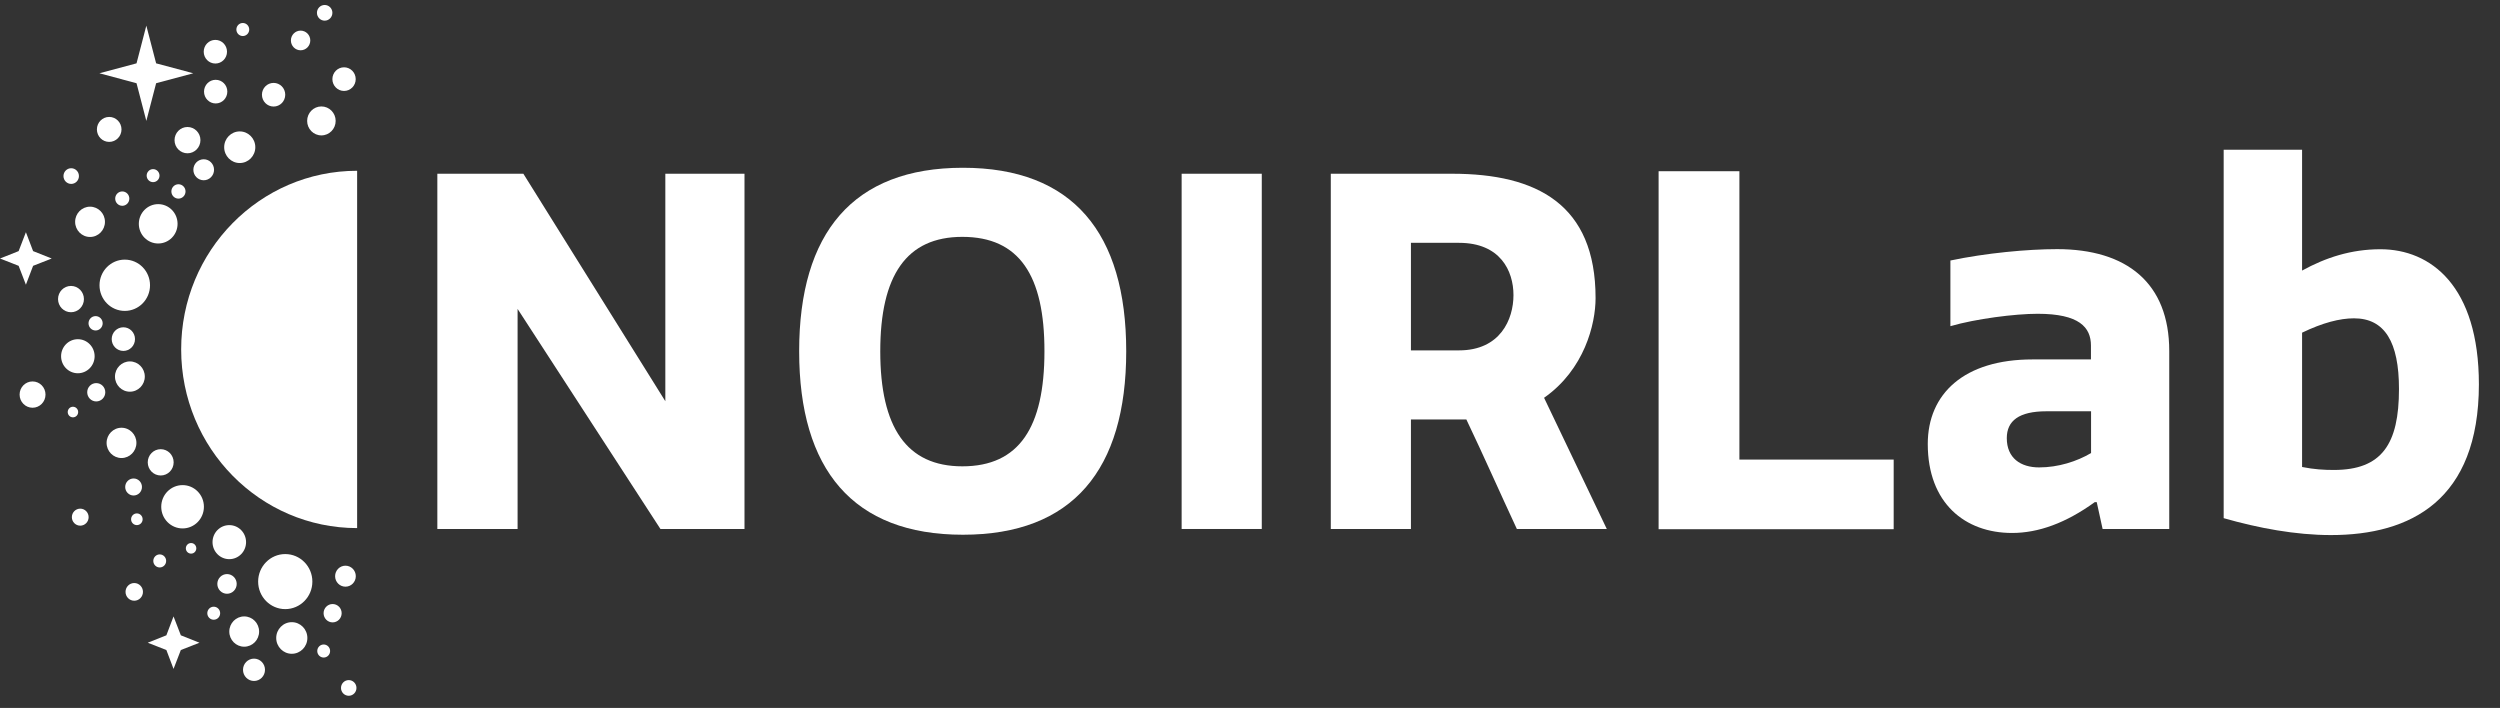 <svg width="113" height="32" viewBox="0 0 113 32" fill="none" xmlns="http://www.w3.org/2000/svg">
<rect x="0" y="0" width="113" height="32" fill="#333333" stroke="none"/>
<g clip-path="url(#clip0)">
<path d="M15.615 26.518C15.873 26.518 16.082 26.306 16.082 26.044C16.082 25.781 15.873 25.569 15.615 25.569C15.357 25.569 15.147 25.781 15.147 26.044C15.147 26.306 15.357 26.518 15.615 26.518Z" fill="white"/>
<path d="M15.034 28.132C15.26 28.132 15.443 27.946 15.443 27.717C15.443 27.488 15.26 27.302 15.034 27.302C14.809 27.302 14.626 27.488 14.626 27.717C14.626 27.946 14.809 28.132 15.034 28.132Z" fill="white"/>
<path d="M14.631 29.721C14.791 29.721 14.921 29.589 14.921 29.426C14.921 29.263 14.791 29.131 14.631 29.131C14.47 29.131 14.34 29.263 14.34 29.426C14.34 29.589 14.47 29.721 14.631 29.721Z" fill="white"/>
<path d="M15.763 31.449C15.956 31.449 16.112 31.29 16.112 31.095C16.112 30.899 15.956 30.74 15.763 30.74C15.57 30.74 15.413 30.899 15.413 31.095C15.413 31.29 15.57 31.449 15.763 31.449Z" fill="white"/>
<path d="M13.189 29.551C13.578 29.551 13.893 29.231 13.893 28.836C13.893 28.442 13.578 28.122 13.189 28.122C12.8 28.122 12.485 28.442 12.485 28.836C12.485 29.231 12.8 29.551 13.189 29.551Z" fill="white"/>
<path d="M12.893 27.532C13.57 27.532 14.119 26.975 14.119 26.288C14.119 25.601 13.57 25.044 12.893 25.044C12.217 25.044 11.668 25.601 11.668 26.288C11.668 26.975 12.217 27.532 12.893 27.532Z" fill="white"/>
<path d="M11.481 30.78C11.756 30.78 11.978 30.554 11.978 30.275C11.978 29.996 11.756 29.77 11.481 29.77C11.207 29.77 10.984 29.996 10.984 30.275C10.984 30.554 11.207 30.78 11.481 30.78Z" fill="white"/>
<path d="M6.068 27.153C6.285 27.153 6.462 26.974 6.462 26.753C6.462 26.532 6.285 26.353 6.068 26.353C5.85 26.353 5.674 26.532 5.674 26.753C5.674 26.974 5.85 27.153 6.068 27.153Z" fill="white"/>
<path d="M3.627 23.76C3.836 23.76 4.006 23.588 4.006 23.376C4.006 23.163 3.836 22.991 3.627 22.991C3.418 22.991 3.248 23.163 3.248 23.376C3.248 23.588 3.418 23.76 3.627 23.76Z" fill="white"/>
<path d="M7.219 25.649C7.38 25.649 7.51 25.517 7.51 25.354C7.51 25.191 7.38 25.059 7.219 25.059C7.059 25.059 6.929 25.191 6.929 25.354C6.929 25.517 7.059 25.649 7.219 25.649Z" fill="white"/>
<path d="M10.364 25.274C10.783 25.274 11.122 24.93 11.122 24.505C11.122 24.08 10.783 23.735 10.364 23.735C9.945 23.735 9.606 24.08 9.606 24.505C9.606 24.93 9.945 25.274 10.364 25.274Z" fill="white"/>
<path d="M10.261 26.838C10.503 26.838 10.699 26.639 10.699 26.393C10.699 26.148 10.503 25.948 10.261 25.948C10.019 25.948 9.823 26.148 9.823 26.393C9.823 26.639 10.019 26.838 10.261 26.838Z" fill="white"/>
<path d="M9.66 28.012C9.821 28.012 9.951 27.88 9.951 27.717C9.951 27.555 9.821 27.423 9.66 27.423C9.5 27.423 9.37 27.555 9.37 27.717C9.37 27.88 9.5 28.012 9.66 28.012Z" fill="white"/>
<path d="M8.637 25.024C8.767 25.024 8.873 24.917 8.873 24.785C8.873 24.652 8.767 24.545 8.637 24.545C8.506 24.545 8.4 24.652 8.4 24.785C8.4 24.917 8.506 25.024 8.637 25.024Z" fill="white"/>
<path d="M8.253 23.885C8.786 23.885 9.217 23.447 9.217 22.906C9.217 22.365 8.786 21.927 8.253 21.927C7.72 21.927 7.288 22.365 7.288 22.906C7.288 23.447 7.72 23.885 8.253 23.885Z" fill="white"/>
<path d="M6.186 23.735C6.33 23.735 6.447 23.617 6.447 23.471C6.447 23.324 6.33 23.206 6.186 23.206C6.042 23.206 5.925 23.324 5.925 23.471C5.925 23.617 6.042 23.735 6.186 23.735Z" fill="white"/>
<path d="M6.038 22.397C6.248 22.397 6.417 22.224 6.417 22.012C6.417 21.799 6.248 21.627 6.038 21.627C5.829 21.627 5.659 21.799 5.659 22.012C5.659 22.224 5.829 22.397 6.038 22.397Z" fill="white"/>
<path d="M7.264 21.492C7.587 21.492 7.849 21.226 7.849 20.898C7.849 20.569 7.587 20.303 7.264 20.303C6.94 20.303 6.678 20.569 6.678 20.898C6.678 21.226 6.94 21.492 7.264 21.492Z" fill="white"/>
<path d="M5.871 17.705C6.243 17.705 6.545 17.399 6.545 17.021C6.545 16.643 6.243 16.336 5.871 16.336C5.499 16.336 5.197 16.643 5.197 17.021C5.197 17.399 5.499 17.705 5.871 17.705Z" fill="white"/>
<path d="M4.07 10.711C4.442 10.711 4.744 10.405 4.744 10.027C4.744 9.648 4.442 9.342 4.07 9.342C3.697 9.342 3.396 9.648 3.396 10.027C3.396 10.405 3.697 10.711 4.07 10.711Z" fill="white"/>
<path d="M5.492 20.703C5.864 20.703 6.166 20.396 6.166 20.018C6.166 19.64 5.864 19.334 5.492 19.334C5.12 19.334 4.818 19.64 4.818 20.018C4.818 20.396 5.12 20.703 5.492 20.703Z" fill="white"/>
<path d="M11.038 29.231C11.411 29.231 11.712 28.924 11.712 28.547C11.712 28.169 11.411 27.862 11.038 27.862C10.666 27.862 10.364 28.169 10.364 28.547C10.364 28.924 10.666 29.231 11.038 29.231Z" fill="white"/>
<path d="M4.35 18.145C4.576 18.145 4.759 17.959 4.759 17.73C4.759 17.501 4.576 17.316 4.35 17.316C4.125 17.316 3.942 17.501 3.942 17.73C3.942 17.959 4.125 18.145 4.35 18.145Z" fill="white"/>
<path d="M3.297 18.864C3.428 18.864 3.533 18.757 3.533 18.625C3.533 18.492 3.428 18.385 3.297 18.385C3.167 18.385 3.061 18.492 3.061 18.625C3.061 18.757 3.167 18.864 3.297 18.864Z" fill="white"/>
<path d="M1.471 18.43C1.795 18.43 2.057 18.164 2.057 17.835C2.057 17.507 1.795 17.241 1.471 17.241C1.148 17.241 0.886 17.507 0.886 17.835C0.886 18.164 1.148 18.43 1.471 18.43Z" fill="white"/>
<path d="M3.519 16.871C3.937 16.871 4.277 16.527 4.277 16.102C4.277 15.677 3.937 15.332 3.519 15.332C3.1 15.332 2.761 15.677 2.761 16.102C2.761 16.527 3.1 16.871 3.519 16.871Z" fill="white"/>
<path d="M5.576 15.862C5.867 15.862 6.102 15.623 6.102 15.327C6.102 15.032 5.867 14.793 5.576 14.793C5.285 14.793 5.049 15.032 5.049 15.327C5.049 15.623 5.285 15.862 5.576 15.862Z" fill="white"/>
<path d="M4.321 14.938C4.497 14.938 4.641 14.792 4.641 14.613C4.641 14.434 4.497 14.288 4.321 14.288C4.144 14.288 4.001 14.434 4.001 14.613C4.001 14.792 4.144 14.938 4.321 14.938Z" fill="white"/>
<path d="M5.64 14.053C6.27 14.053 6.781 13.534 6.781 12.894C6.781 12.254 6.27 11.735 5.64 11.735C5.009 11.735 4.498 12.254 4.498 12.894C4.498 13.534 5.009 14.053 5.64 14.053Z" fill="white"/>
<path d="M3.209 14.113C3.532 14.113 3.794 13.847 3.794 13.519C3.794 13.191 3.532 12.924 3.209 12.924C2.885 12.924 2.623 13.191 2.623 13.519C2.623 13.847 2.885 14.113 3.209 14.113Z" fill="white"/>
<path d="M7.15 11.006C7.634 11.006 8.026 10.608 8.026 10.117C8.026 9.625 7.634 9.227 7.15 9.227C6.667 9.227 6.275 9.625 6.275 10.117C6.275 10.608 6.667 11.006 7.15 11.006Z" fill="white"/>
<path d="M5.527 9.302C5.703 9.302 5.846 9.157 5.846 8.977C5.846 8.798 5.703 8.653 5.527 8.653C5.35 8.653 5.207 8.798 5.207 8.977C5.207 9.157 5.35 9.302 5.527 9.302Z" fill="white"/>
<path d="M3.218 8.313C3.411 8.313 3.568 8.154 3.568 7.958C3.568 7.762 3.411 7.604 3.218 7.604C3.025 7.604 2.869 7.762 2.869 7.958C2.869 8.154 3.025 8.313 3.218 8.313Z" fill="white"/>
<path d="M4.936 6.414C5.243 6.414 5.492 6.162 5.492 5.85C5.492 5.538 5.243 5.285 4.936 5.285C4.629 5.285 4.38 5.538 4.38 5.85C4.38 6.162 4.629 6.414 4.936 6.414Z" fill="white"/>
<path d="M9.734 2.872C10.025 2.872 10.261 2.633 10.261 2.338C10.261 2.043 10.025 1.803 9.734 1.803C9.443 1.803 9.208 2.043 9.208 2.338C9.208 2.633 9.443 2.872 9.734 2.872Z" fill="white"/>
<path d="M9.749 4.676C10.04 4.676 10.275 4.437 10.275 4.141C10.275 3.846 10.04 3.607 9.749 3.607C9.458 3.607 9.222 3.846 9.222 4.141C9.222 4.437 9.458 4.676 9.749 4.676Z" fill="white"/>
<path d="M12.367 4.816C12.658 4.816 12.893 4.577 12.893 4.281C12.893 3.986 12.658 3.747 12.367 3.747C12.076 3.747 11.84 3.986 11.84 4.281C11.84 4.577 12.076 4.816 12.367 4.816Z" fill="white"/>
<path d="M10.974 1.629C11.135 1.629 11.265 1.497 11.265 1.334C11.265 1.171 11.135 1.039 10.974 1.039C10.814 1.039 10.684 1.171 10.684 1.334C10.684 1.497 10.814 1.629 10.974 1.629Z" fill="white"/>
<path d="M8.474 6.929C8.798 6.929 9.06 6.663 9.06 6.335C9.06 6.006 8.798 5.74 8.474 5.74C8.151 5.74 7.889 6.006 7.889 6.335C7.889 6.663 8.151 6.929 8.474 6.929Z" fill="white"/>
<path d="M10.836 7.369C11.225 7.369 11.54 7.049 11.54 6.654C11.54 6.26 11.225 5.94 10.836 5.94C10.448 5.94 10.133 6.26 10.133 6.654C10.133 7.049 10.448 7.369 10.836 7.369Z" fill="white"/>
<path d="M9.208 8.148C9.466 8.148 9.675 7.936 9.675 7.674C9.675 7.411 9.466 7.199 9.208 7.199C8.949 7.199 8.74 7.411 8.74 7.674C8.74 7.936 8.949 8.148 9.208 8.148Z" fill="white"/>
<path d="M8.066 8.978C8.242 8.978 8.386 8.832 8.386 8.653C8.386 8.474 8.242 8.328 8.066 8.328C7.889 8.328 7.746 8.474 7.746 8.653C7.746 8.832 7.889 8.978 8.066 8.978Z" fill="white"/>
<path d="M6.919 8.233C7.08 8.233 7.21 8.101 7.21 7.938C7.21 7.776 7.08 7.644 6.919 7.644C6.759 7.644 6.629 7.776 6.629 7.938C6.629 8.101 6.759 8.233 6.919 8.233Z" fill="white"/>
<path d="M13.587 2.273C13.829 2.273 14.025 2.074 14.025 1.828C14.025 1.583 13.829 1.384 13.587 1.384C13.345 1.384 13.149 1.583 13.149 1.828C13.149 2.074 13.345 2.273 13.587 2.273Z" fill="white"/>
<path d="M14.675 0.934C14.868 0.934 15.024 0.775 15.024 0.579C15.024 0.383 14.868 0.225 14.675 0.225C14.482 0.225 14.326 0.383 14.326 0.579C14.326 0.775 14.482 0.934 14.675 0.934Z" fill="white"/>
<path d="M15.551 4.111C15.842 4.111 16.078 3.872 16.078 3.577C16.078 3.282 15.842 3.042 15.551 3.042C15.26 3.042 15.024 3.282 15.024 3.577C15.024 3.872 15.26 4.111 15.551 4.111Z" fill="white"/>
<path d="M14.527 6.12C14.883 6.12 15.172 5.827 15.172 5.465C15.172 5.104 14.883 4.811 14.527 4.811C14.171 4.811 13.883 5.104 13.883 5.465C13.883 5.827 14.171 6.12 14.527 6.12Z" fill="white"/>
<path d="M16.142 23.87C11.747 23.87 8.189 20.253 8.189 15.797C8.184 11.336 11.747 7.719 16.142 7.719V23.87Z" fill="white"/>
<path d="M6.614 1.159L7.057 2.863L8.735 3.312L7.057 3.762L6.614 5.465L6.171 3.762L4.493 3.312L6.171 2.863L6.614 1.159Z" fill="white"/>
<path d="M1.171 10.496L1.496 11.35L2.338 11.685L1.496 12.015L1.171 12.869L0.842 12.015L0 11.685L0.842 11.35L1.171 10.496Z" fill="white"/>
<path d="M7.844 27.862L8.174 28.716L9.016 29.051L8.174 29.381L7.844 30.235L7.52 29.381L6.678 29.051L7.52 28.716L7.844 27.862Z" fill="white"/>
<path d="M23.395 13.963V23.91H19.768V7.853H23.656L30.073 18.135V7.853H33.651V23.91H29.852L23.395 13.963Z" fill="white"/>
<path d="M43.523 7.583C48.489 7.583 50.905 10.526 50.905 15.877C50.905 21.227 48.489 24.17 43.523 24.17C38.557 24.17 36.122 21.227 36.122 15.877C36.122 10.526 38.557 7.583 43.523 7.583ZM43.498 10.706C40.974 10.706 39.788 12.444 39.788 15.882C39.788 19.314 40.974 21.078 43.498 21.078C46.067 21.078 47.209 19.314 47.209 15.882C47.214 12.45 46.072 10.706 43.498 10.706Z" fill="white"/>
<path d="M57.032 7.853H53.41V23.91H57.032V7.853Z" fill="white"/>
<path d="M65.639 7.853C69.463 7.853 72.12 9.237 72.12 13.474C72.12 14.653 71.613 16.706 69.792 17.98L72.627 23.91H68.562C67.794 22.262 67.066 20.608 66.279 18.959H63.774V23.91H60.152V7.853H65.639ZM63.774 15.837H65.949C67.814 15.837 68.409 14.433 68.409 13.339C68.409 12.245 67.814 10.976 65.949 10.976H63.774V15.837Z" fill="white"/>
<path d="M78.621 7.739V20.773H85.594V23.92H74.969V7.739H78.621Z" fill="white"/>
<path d="M94.511 16.251V15.622C94.511 14.793 93.98 14.183 92.1 14.183C91.081 14.183 89.31 14.408 88.158 14.743V11.775C89.753 11.44 91.633 11.261 92.981 11.261C96.126 11.261 98.05 12.789 98.05 15.867V23.91H95.038L94.772 22.696H94.684C93.38 23.64 92.139 24.09 90.944 24.09C88.818 24.09 87.135 22.741 87.135 20.068C87.135 17.8 88.773 16.246 91.869 16.246H94.511V16.251ZM94.511 18.59H92.499C91.259 18.59 90.707 19.019 90.707 19.803C90.707 20.703 91.328 21.127 92.169 21.127C93.03 21.127 93.872 20.858 94.516 20.478V18.59H94.511Z" fill="white"/>
<path d="M105.358 24.185C103.763 24.185 102.08 23.87 100.51 23.421V6.769H104.054V12.23C105.117 11.645 106.268 11.266 107.597 11.266C109.875 11.266 112.046 12.929 112.046 17.376C112.041 22.611 108.965 24.185 105.358 24.185ZM106.401 14.388C105.761 14.388 104.984 14.588 104.054 15.037V21.108C104.605 21.218 105.048 21.242 105.491 21.242C107.661 21.242 108.434 20.073 108.434 17.581C108.434 15.467 107.794 14.388 106.401 14.388Z" fill="white"/>
</g>
<defs>
<clipPath id="clip0">
<rect width="112.041" height="31.224" fill="white" transform="translate(0 0.225)"/>
</clipPath>
</defs>
</svg>
